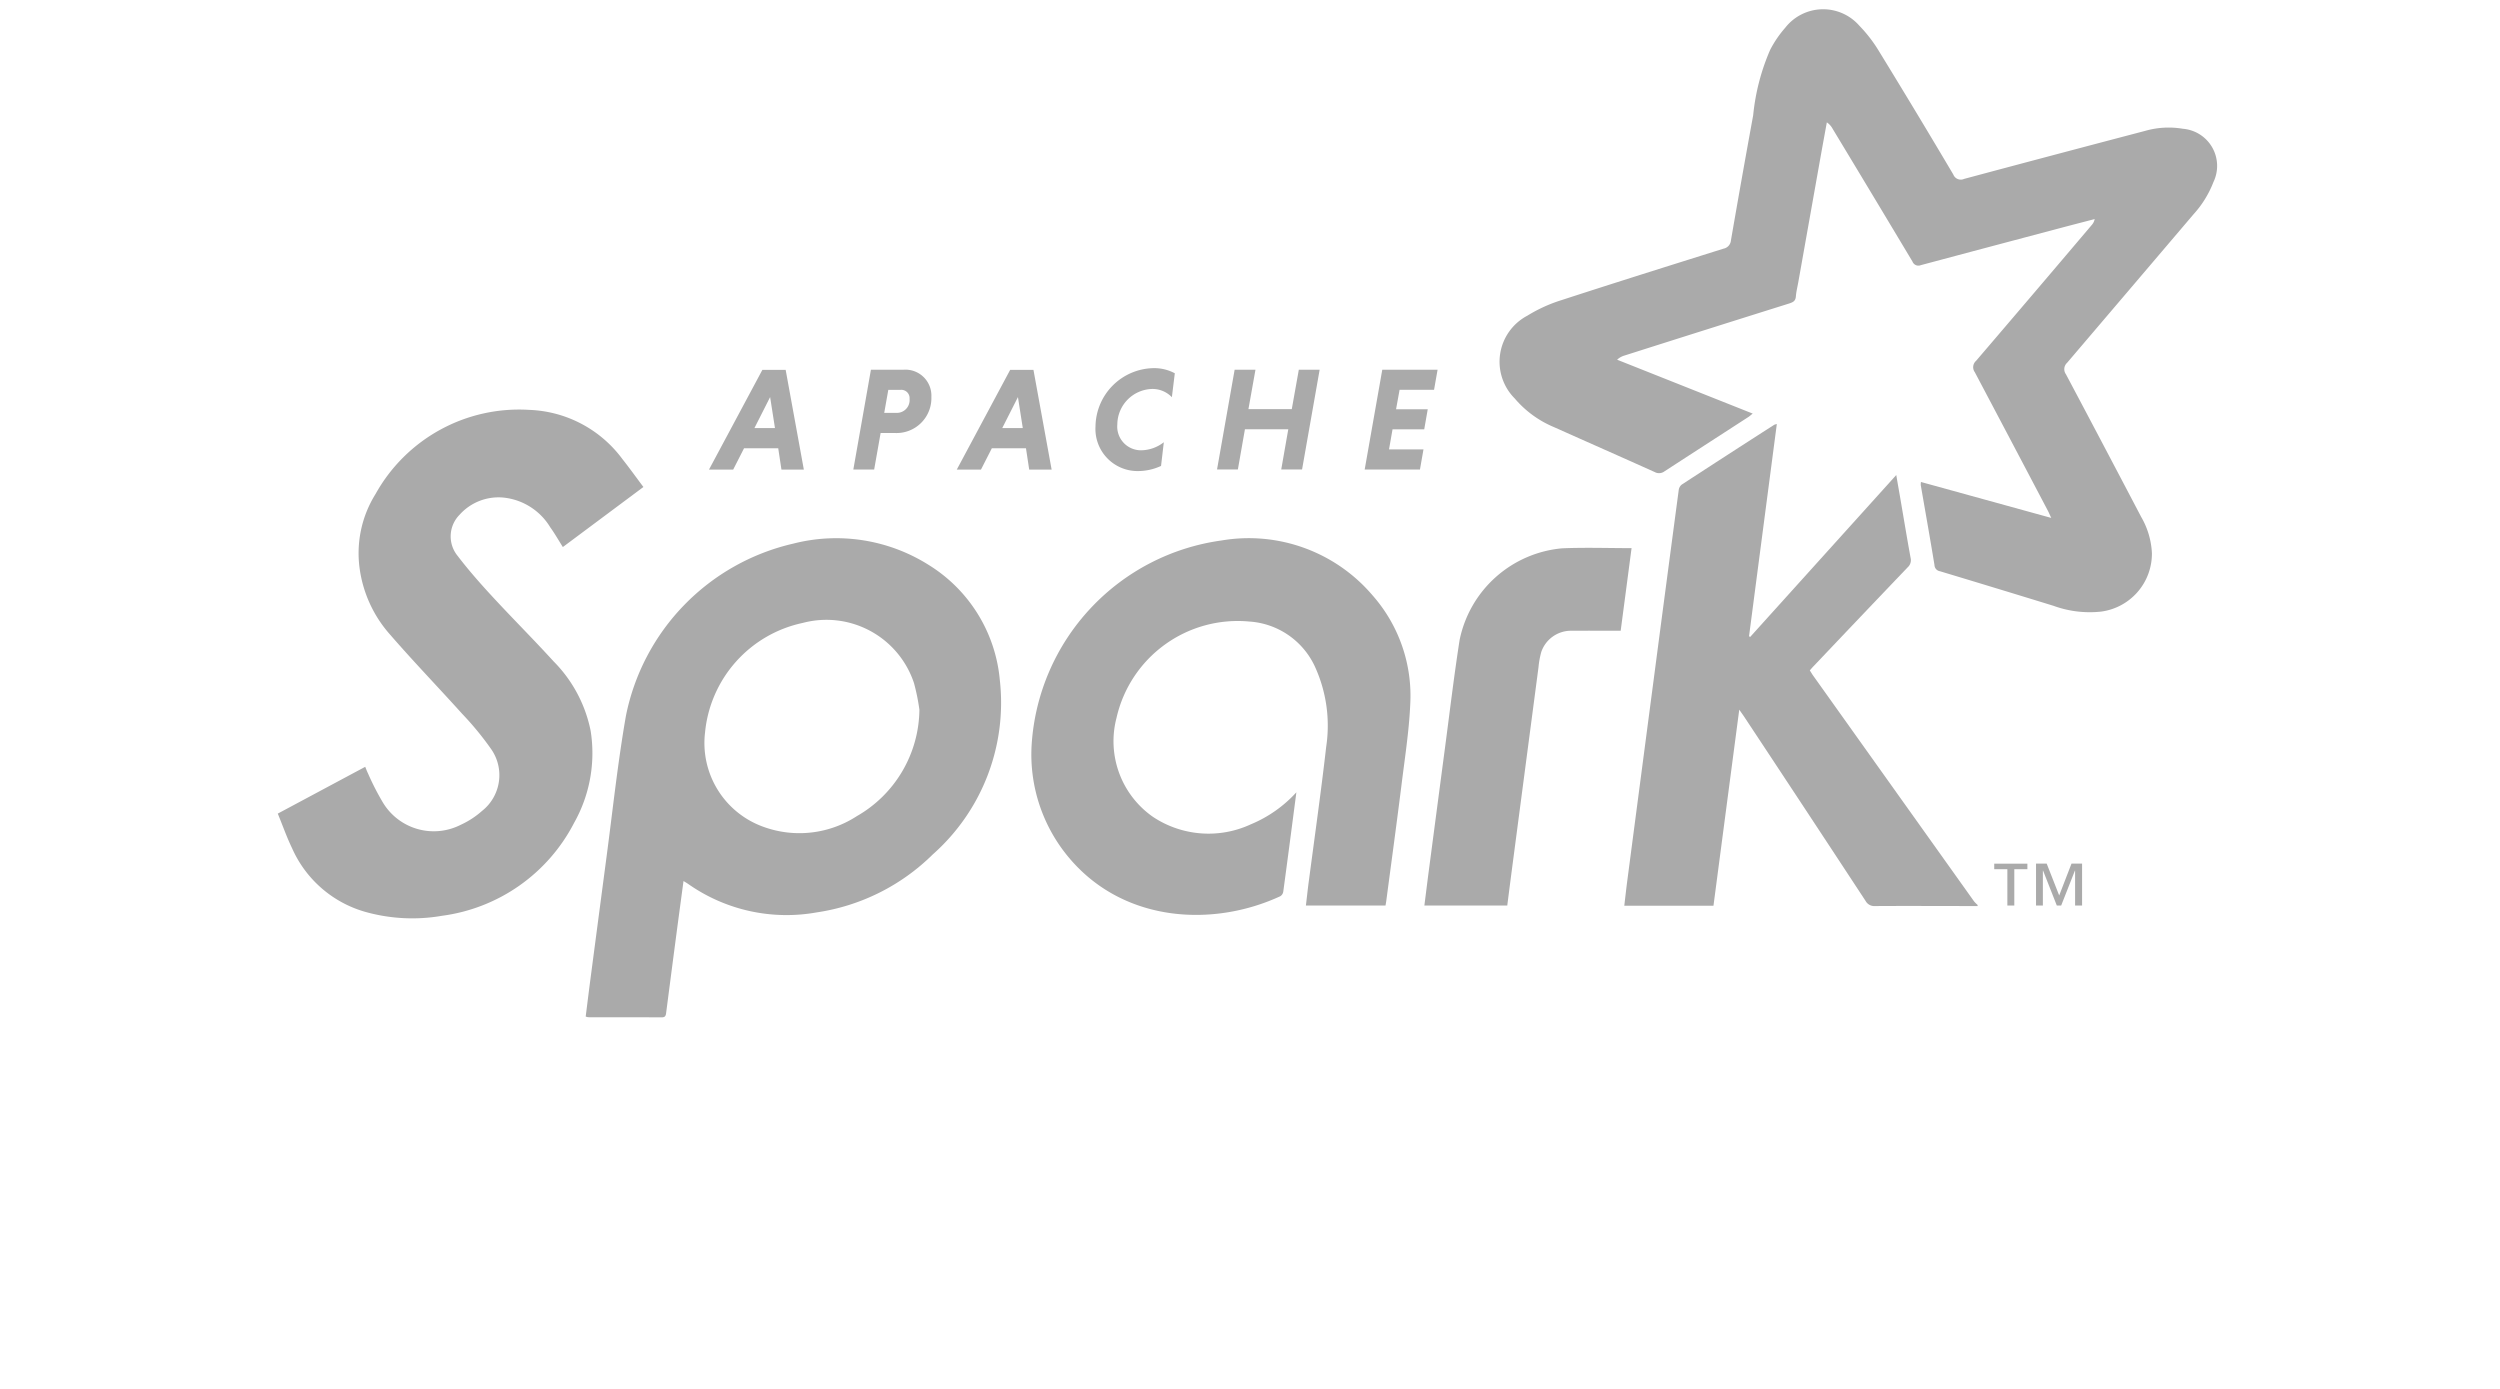 <svg xmlns="http://www.w3.org/2000/svg" xmlns:xlink="http://www.w3.org/1999/xlink" width="180" height="100" viewBox="0 0 180 100">
  <defs>
    <clipPath id="clip-path">
      <rect id="Rectangle_1" data-name="Rectangle 1" width="140" height="140" transform="translate(0 0)"/>
    </clipPath>
    <clipPath id="clip-custom_1">
      <rect width="180" height="100"/>
    </clipPath>
  </defs>
  <g id="custom_1" data-name="custom – 1" clip-path="url(#clip-custom_1)">
    <g id="custom_1-2" data-name="custom – 1" transform="translate(20 -33)" clip-path="url(#clip-path)">
      <g id="g4163" transform="translate(0 33.659)">
        <g id="g4165">
          <path id="path4167" d="M284.3-165.226c-.12-.257-.174-.387-.24-.511q-2.623-4.987-5.258-9.969a.609.609,0,0,1,.088-.817q4.172-4.874,8.319-9.77a.876.876,0,0,0,.222-.44c-.81.212-1.62.419-2.43.635q-5.042,1.336-10.08,2.681a.464.464,0,0,1-.362,0,.463.463,0,0,1-.249-.263q-2.863-4.782-5.744-9.551a1.3,1.3,0,0,0-.419-.465c-.154.849-.311,1.7-.462,2.547q-.8,4.5-1.6,9c-.059.324-.14.646-.166.977s-.186.419-.466.512q-5.942,1.865-11.875,3.753a1.313,1.313,0,0,0-.53.3l9.762,3.879c-.12.095-.2.167-.279.225q-3.036,1.964-6.07,3.931a.646.646,0,0,1-.7.057c-2.417-1.089-4.843-2.156-7.258-3.238a7.492,7.492,0,0,1-2.826-2.062,3.748,3.748,0,0,1-1.051-3.212,3.748,3.748,0,0,1,1.962-2.752,10.824,10.824,0,0,1,2.452-1.117c3.879-1.263,7.773-2.483,11.666-3.706a.663.663,0,0,0,.537-.6q.777-4.5,1.6-9a15.651,15.651,0,0,1,1.224-4.716,7.916,7.916,0,0,1,1.086-1.591,3.463,3.463,0,0,1,2.633-1.329,3.463,3.463,0,0,1,2.7,1.181,10.151,10.151,0,0,1,1.435,1.869q2.7,4.4,5.331,8.845a.578.578,0,0,0,.322.328.578.578,0,0,0,.46-.011q6.51-1.745,13.028-3.456a6.129,6.129,0,0,1,2.722-.152,2.681,2.681,0,0,1,2.108,1.338,2.681,2.681,0,0,1,.092,2.495,7.4,7.4,0,0,1-1.439,2.328q-4.547,5.347-9.1,10.69a.623.623,0,0,0-.082.825q2.722,5.129,5.418,10.273a5.712,5.712,0,0,1,.772,2.611,4.21,4.21,0,0,1-3.672,4.205,7.616,7.616,0,0,1-3.415-.419q-4.081-1.256-8.175-2.489a.466.466,0,0,1-.394-.447c-.314-1.919-.656-3.834-.987-5.751a1.229,1.229,0,0,1,.014-.228l9.388,2.589" transform="translate(-156.615 201.847)" fill="#aaaaaa" fill-rule="evenodd"/>
          <path id="path4169" d="M294.99-84.093c-2.454,0-4.907-.015-7.363,0a.712.712,0,0,1-.688-.368q-4.358-6.638-8.74-13.26c-.094-.14-.193-.279-.357-.512-.628,4.772-1.242,9.438-1.856,14.115h-6.421c.075-.627.14-1.231.22-1.834q.941-7.188,1.887-14.376.9-6.867,1.814-13.733a.593.593,0,0,1,.221-.381q3.316-2.163,6.649-4.3a1,1,0,0,1,.191-.056c-.671,5.12-1.337,10.2-2,15.277l.08.054,10.52-11.66c.1.593.191,1.1.279,1.609.25,1.454.489,2.912.755,4.365a.689.689,0,0,1-.219.678q-3.376,3.534-6.739,7.082c-.1.1-.193.209-.3.332.071.114.14.225.205.327q5.808,8.151,11.618,16.3a2.3,2.3,0,0,0,.258.262v.087" transform="translate(-172.616 148.67)" fill="#aaaaaa" fill-rule="evenodd"/>
          <path id="path4171" d="M85.681-83.5a15.03,15.03,0,0,0-.391-1.923,6.642,6.642,0,0,0-8.01-4.327,8.933,8.933,0,0,0-7.033,7.89,6.409,6.409,0,0,0,4.2,6.789,7.583,7.583,0,0,0,6.729-.768A8.933,8.933,0,0,0,85.681-83.5ZM68.694-71.15c-.191,1.429-.373,2.775-.55,4.123q-.353,2.687-.7,5.374c-.027.209-.089.3-.314.3-1.766-.007-3.531,0-5.3-.008a.954.954,0,0,1-.176-.049c.106-.846.211-1.693.321-2.54q.585-4.457,1.174-8.912c.452-3.4.81-6.809,1.4-10.189A15.926,15.926,0,0,1,76.594-95.459a12.474,12.474,0,0,1,9.759,1.535,10.887,10.887,0,0,1,5.117,8.276,14.59,14.59,0,0,1-4.831,12.57,14.992,14.992,0,0,1-8.331,4.166,12.311,12.311,0,0,1-9.22-2.006c-.1-.071-.212-.14-.388-.246" transform="translate(-39.484 133.942)" fill="#aaaaaa" fill-rule="evenodd"/>
          <path id="path4173" d="M26.33-116.077l-5.805,4.327c-.308-.487-.586-.977-.909-1.425a4.466,4.466,0,0,0-3.367-2.136,3.769,3.769,0,0,0-3.168,1.245,2.215,2.215,0,0,0-.149,2.931c.783,1.025,1.639,2,2.512,2.944,1.45,1.572,2.965,3.083,4.405,4.663a9.829,9.829,0,0,1,2.678,5.015A10.22,10.22,0,0,1,21.34-91.9a12.552,12.552,0,0,1-9.518,6.7,12.487,12.487,0,0,1-5.583-.3A8.221,8.221,0,0,1,1.027-90.07C.643-90.866.349-91.711,0-92.557l6.295-3.369c.073.174.124.321.193.456a18.816,18.816,0,0,0,1.094,2.136,4.274,4.274,0,0,0,5.59,1.583,6.161,6.161,0,0,0,1.535-1,3.277,3.277,0,0,0,.621-4.5,21.925,21.925,0,0,0-2.048-2.487c-1.717-1.908-3.5-3.753-5.183-5.695a9,9,0,0,1-2.191-4.691,8.044,8.044,0,0,1,1.138-5.452,11.822,11.822,0,0,1,11.078-6.049,8.724,8.724,0,0,1,6.7,3.554c.508.638.977,1.3,1.5,1.992" transform="translate(0 150.478)" fill="#aaaaaa" fill-rule="evenodd"/>
          <path id="path4175" d="M169.982-77.536c-.322,2.466-.627,4.811-.944,7.155a.479.479,0,0,1-.211.327c-4.79,2.219-11.1,1.909-15.033-2.558a11.549,11.549,0,0,1-2.868-8.418,15.863,15.863,0,0,1,13.663-14.636,11.7,11.7,0,0,1,10.856,3.926,10.936,10.936,0,0,1,2.734,7.9c-.088,1.954-.4,3.908-.639,5.862-.345,2.759-.723,5.516-1.087,8.274-.013.1-.032.2-.054.32h-5.731c.077-.634.14-1.256.226-1.873.419-3.185.871-6.366,1.235-9.557a10.21,10.21,0,0,0-.825-5.8,5.605,5.605,0,0,0-4.72-3.217,8.948,8.948,0,0,0-9.553,6.941,6.638,6.638,0,0,0,2.641,7.134,7.23,7.23,0,0,0,7.033.525,9.194,9.194,0,0,0,3.273-2.3" transform="translate(-96.643 133.922)" fill="#aaaaaa" fill-rule="evenodd"/>
          <path id="path4177" d="M244.467-93.954c-.261,1.988-.519,3.944-.783,5.942-1.212,0-2.4-.007-3.587,0a2.26,2.26,0,0,0-2.13,1.527,6.218,6.218,0,0,0-.2,1.1q-.9,6.839-1.8,13.688c-.151,1.15-.3,2.3-.449,3.47H229.55c.112-.878.216-1.727.328-2.574q.582-4.436,1.168-8.869c.339-2.558.642-5.121,1.041-7.677a8.291,8.291,0,0,1,7.382-6.6c1.644-.071,3.3-.013,5-.013" transform="translate(-146.995 132.767)" fill="#aaaaaa" fill-rule="evenodd"/>
          <path id="path4179" d="M349.466-27.753v-2.512h-.014l-.988,2.512h-.315l-.988-2.512h-.015v2.512h-.493v-3.016h.768l.9,2.292.886-2.292h.762v3.016Zm-4.377-2.613v2.613h-.5v-2.613h-.945v-.4h2.387v.4h-.945" transform="translate(-220.059 92.291)" fill="#aaaaaa"/>
          <path id="path4181" d="M89.6-125.451h1.48l-.349-2.233ZM91.313-124H88.854l-.782,1.535H86.33l3.844-7.181h1.675l1.309,7.181H91.546L91.314-124" transform="translate(-55.282 155.615)" fill="#aaaaaa"/>
          <path id="path4183" d="M118.634-128.2h-.877l-.294,1.658h.877a.918.918,0,0,0,.7-.286.918.918,0,0,0,.248-.717.6.6,0,0,0-.173-.482.6.6,0,0,0-.483-.172Zm-2.123-1.446h2.3a1.872,1.872,0,0,1,1.47.509,1.872,1.872,0,0,1,.577,1.445,2.512,2.512,0,0,1-.756,1.888,2.512,2.512,0,0,1-1.906.71h-.992l-.465,2.63h-1.5l1.266-7.181" transform="translate(-73.799 155.61)" fill="#aaaaaa"/>
          <path id="path4185" d="M139.2-125.451h1.48l-.349-2.233ZM140.913-124h-2.461l-.782,1.535h-1.742l3.844-7.181h1.675l1.309,7.181h-1.615L140.909-124" transform="translate(-87.039 155.615)" fill="#aaaaaa"/>
          <path id="path4187" d="M168.431-122.933a3.936,3.936,0,0,1-1.626.37,3.032,3.032,0,0,1-2.251-.927,3.032,3.032,0,0,1-.844-2.283,4.256,4.256,0,0,1,4.2-4.2,3.133,3.133,0,0,1,1.51.37l-.211,1.722a1.936,1.936,0,0,0-1.457-.592,2.578,2.578,0,0,0-2.471,2.556,1.707,1.707,0,0,0,.437,1.3,1.707,1.707,0,0,0,1.253.559,2.69,2.69,0,0,0,1.658-.581l-.2,1.71" transform="translate(-104.834 155.82)" fill="#aaaaaa"/>
          <path id="path4189" d="M193.177-125.364h-3.125l-.508,2.893h-1.5l1.267-7.181h1.5l-.507,2.84h3.121l.507-2.84h1.5l-1.266,7.181h-1.5l.507-2.893" transform="translate(-120.417 155.612)" fill="#aaaaaa"/>
          <path id="path4191" d="M217.606-122.471l1.266-7.181h3.982l-.254,1.446h-2.482l-.253,1.4h2.281l-.253,1.446h-2.282l-.254,1.447h2.482l-.254,1.447H217.6" transform="translate(-139.348 155.612)" fill="#aaaaaa"/>
        </g>
      </g>
    </g>
  </g>
</svg>
